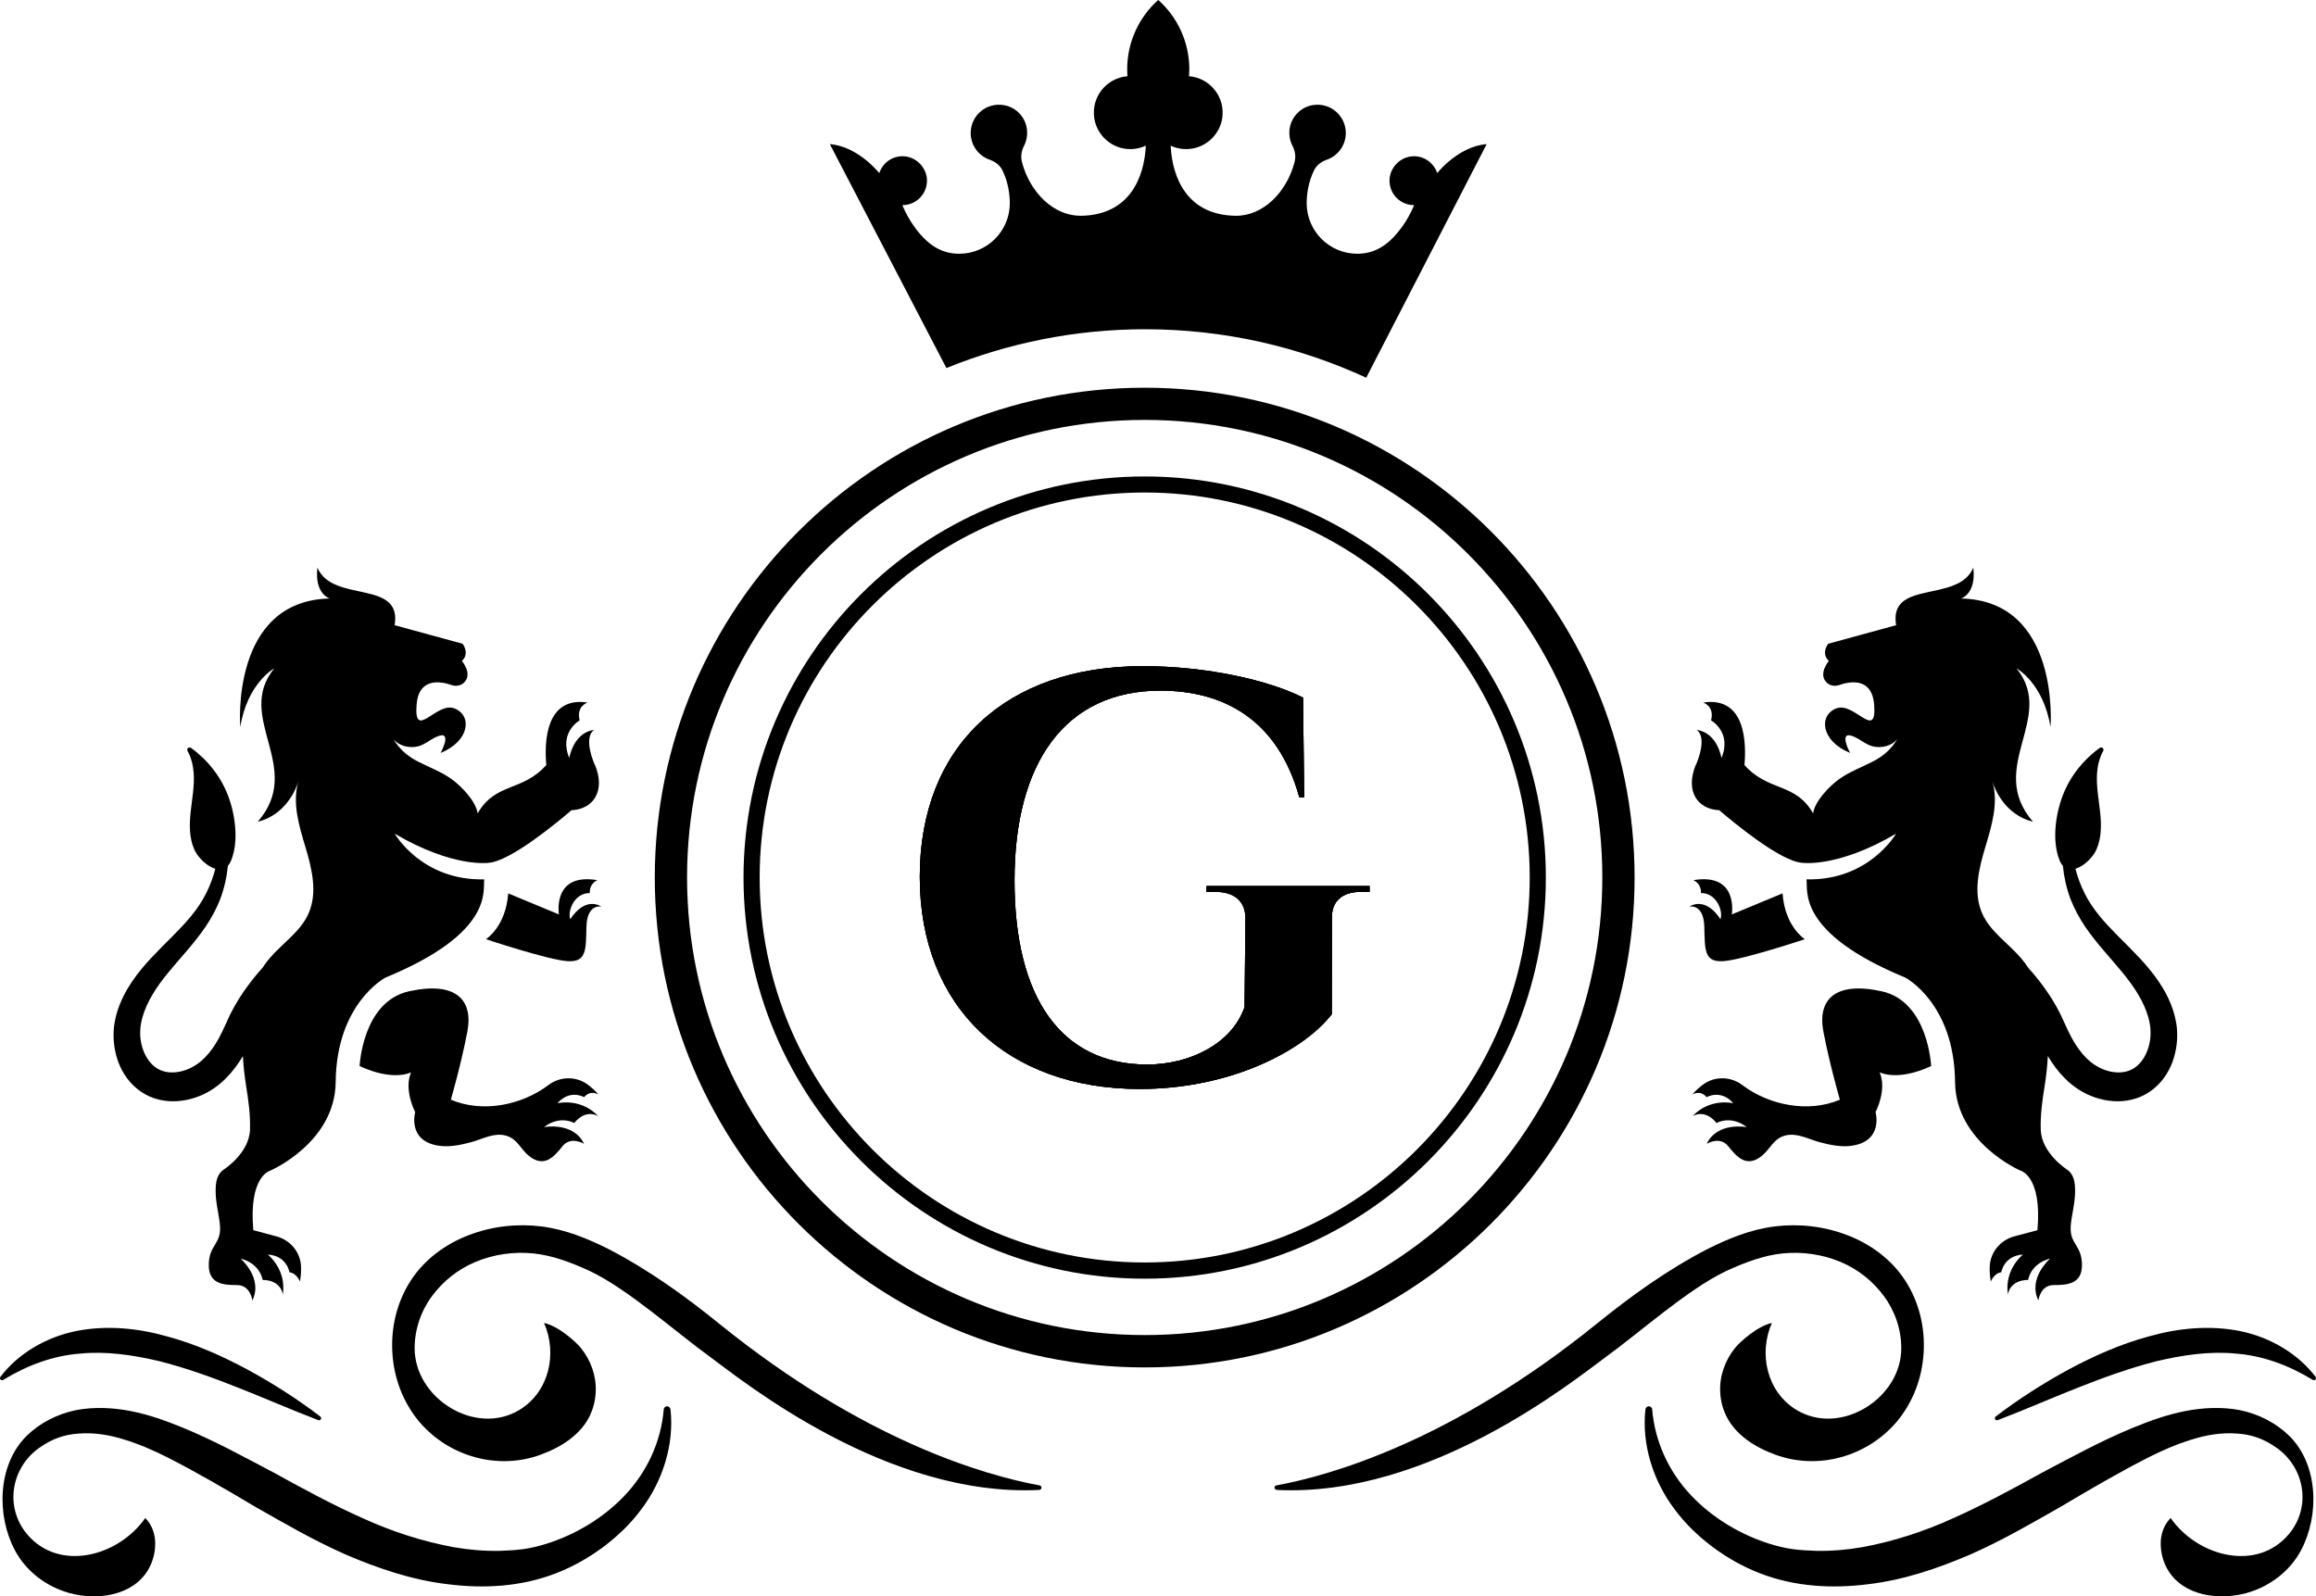 <?xml version="1.0" encoding="UTF-8"?>
<svg id="Layer_2" data-name="Layer 2" xmlns="http://www.w3.org/2000/svg" viewBox="0 0 287.1 197.9">
  <defs>
    <style>
      .cls-1 {
        fill: #1a1a1a;
      }
    </style>
  </defs>
  <g id="logo_1" data-name="logo 1">
    <g>
      <g>
        <g>
          <path d="M141.9,169.53c-33.49,0-60.73-27.25-60.73-60.73s27.24-60.73,60.73-60.73,60.73,27.24,60.73,60.73-27.25,60.73-60.73,60.73Zm0-117.47c-31.28,0-56.73,25.45-56.73,56.73s25.45,56.73,56.73,56.73,56.73-25.45,56.73-56.73-25.45-56.73-56.73-56.73Z"/>
          <path d="M141.9,158.53c-27.42,0-49.73-22.31-49.73-49.73s22.31-49.73,49.73-49.73,49.73,22.31,49.73,49.73-22.31,49.73-49.73,49.73Zm0-97.47c-26.32,0-47.73,21.41-47.73,47.73s21.41,47.73,47.73,47.73,47.73-21.41,47.73-47.73-21.41-47.73-47.73-47.73Z"/>
        </g>
        <g>
          <path d="M73.17,175.42c-1.13,2.41-3.52,3.97-6.15,4.93-5.32,1.95-11.35,.23-15.01-4.04-2.07-2.45-3.19-5.51-3.37-8.59-.19-3.08,.53-6.23,2.25-8.91,1.71-2.68,4.39-4.61,7.25-5.69,2.87-1.1,5.96-1.44,8.97-1.07,3.06,.39,5.76,1.53,8.3,2.79,5.04,2.61,9.53,5.86,13.77,9.29,18.01,14.57,33.04,18.81,39.7,20.03,.34,.06,.28,.55-.07,.56-18.86,.93-36.61-13.42-40.73-16.45-4.38-3.18-10.19-8.4-14.9-10.66-2.35-1.09-4.77-2-7.14-2.22-2.4-.23-4.86,.13-7.05,1.04-2.2,.91-4.05,2.4-5.41,4.22-1.36,1.81-2.19,4.15-2.18,6.51,0,6.2,7.53,10.94,12.99,7.64,3.68-2.22,4.73-6.99,3.05-10.78,1.77,.37,3.93,2.32,4.55,3.08,1.24,1.52,1.95,3.48,1.86,5.45-.05,1.07-.29,2.01-.69,2.86Z"/>
          <path d="M83.11,174.73c-.02-.2-.18-.36-.38-.38-.23-.02-.43,.15-.45,.38-.34,4.1-2.14,7.83-4.83,10.67-2.69,2.84-6.18,4.9-9.83,6.03-.91,.28-1.84,.5-2.76,.63-.93,.12-1.91,.18-2.87,.21-1.93,.04-3.86-.12-5.79-.46-3.84-.71-7.64-1.94-11.29-3.61-3.67-1.64-7.29-3.59-10.94-5.61-3.69-1.94-7.41-4-11.41-5.63-2-.82-4.09-1.57-6.31-2.01-2.21-.43-4.56-.56-6.85-.12-2.33,.49-4.45,1.58-6.1,3.19-3.62,3.59-3.75,9.85-1.46,14.17,1.39,2.63,3.94,4.54,6.79,5.32,3.35,.91,7.74,.39,9.7-2.83,.62-1.02,.93-2.23,.91-3.42-.01-.84-.27-2.09-1.23-3.06-3.33,4.78-10.72,6.75-14.69,1.96-2.79-3.38-1.92-8.24,1.59-10.69,1.55-1.09,3.09-1.64,4.9-1.74,1.86-.14,3.74,.16,5.58,.74,1.84,.56,3.66,1.35,5.46,2.26,3.61,1.85,7.17,3.92,10.76,6.06,3.64,2.07,7.31,4.21,11.29,5.96,3.98,1.7,8.18,3.14,12.62,3.66,4.42,.56,9.03,.33,13.36-1.34,2.12-.81,4.08-1.93,5.88-3.26,1.78-1.34,3.42-2.89,4.74-4.69,2.69-3.55,4.09-8.09,3.62-12.38Z"/>
          <path d="M39.46,176.07c-3.34-1.28-6.58-2.7-9.84-3.99-3.25-1.29-6.52-2.47-9.81-3.31-3.3-.78-6.63-1.28-9.9-.95-3.29,.25-6.47,1.41-9.52,3.26-.12,.07-.28,.04-.36-.09-.06-.09-.05-.21,.02-.29,2.21-2.91,5.69-4.94,9.43-5.69,3.75-.73,7.6-.35,11.14,.65,3.57,.95,6.9,2.44,10.07,4.14,3.16,1.72,6.17,3.65,9.02,5.82,.11,.09,.13,.25,.05,.36-.07,.09-.19,.12-.3,.08Z"/>
        </g>
        <g>
          <path d="M213.93,175.42c1.13,2.41,3.52,3.97,6.15,4.93,5.32,1.95,11.35,.23,15.01-4.04,2.07-2.45,3.19-5.51,3.37-8.59,.19-3.08-.53-6.23-2.25-8.91-1.71-2.68-4.39-4.61-7.25-5.69-2.87-1.1-5.96-1.44-8.97-1.07-3.06,.39-5.76,1.53-8.3,2.79-5.04,2.61-9.53,5.86-13.77,9.29-18.01,14.57-33.04,18.81-39.7,20.03-.34,.06-.28,.55,.07,.56,18.85,.93,36.61-13.42,40.73-16.45,4.38-3.18,10.19-8.4,14.9-10.66,2.35-1.09,4.77-2,7.14-2.22,2.4-.23,4.86,.13,7.05,1.04,2.2,.91,4.05,2.4,5.4,4.22,1.36,1.81,2.19,4.15,2.18,6.51,0,6.2-7.53,10.94-12.99,7.64-3.68-2.22-4.73-6.99-3.05-10.78-1.77,.37-3.93,2.32-4.55,3.08-1.24,1.52-1.95,3.48-1.86,5.45,.05,1.07,.29,2.01,.69,2.86Z"/>
          <path d="M203.98,174.73c.02-.2,.18-.36,.38-.38,.23-.02,.43,.15,.45,.38,.34,4.1,2.14,7.83,4.83,10.67,2.69,2.84,6.18,4.9,9.83,6.03,.91,.28,1.84,.5,2.76,.63,.93,.12,1.91,.18,2.87,.21,1.93,.04,3.86-.12,5.79-.46,3.84-.71,7.64-1.94,11.29-3.61,3.67-1.64,7.29-3.59,10.94-5.61,3.69-1.94,7.41-4,11.41-5.63,2-.82,4.09-1.57,6.31-2.01,2.21-.43,4.56-.56,6.85-.12,2.33,.49,4.45,1.58,6.1,3.19,3.62,3.59,3.75,9.85,1.46,14.17-1.39,2.63-3.94,4.54-6.79,5.32-3.35,.91-7.74,.39-9.7-2.83-.62-1.02-.93-2.23-.91-3.42,.01-.84,.27-2.09,1.23-3.06,3.33,4.78,10.72,6.75,14.69,1.96,2.79-3.38,1.92-8.24-1.59-10.69-1.55-1.09-3.09-1.64-4.9-1.74-1.86-.14-3.74,.16-5.58,.74-1.84,.56-3.66,1.35-5.46,2.26-3.61,1.85-7.17,3.92-10.76,6.06-3.64,2.07-7.31,4.21-11.29,5.96-3.98,1.7-8.18,3.14-12.62,3.66-4.42,.56-9.03,.33-13.36-1.34-2.12-.81-4.08-1.93-5.88-3.26-1.78-1.34-3.42-2.89-4.74-4.69-2.69-3.55-4.09-8.09-3.62-12.38Z"/>
          <path d="M247.64,176.07c3.34-1.28,6.58-2.7,9.84-3.99,3.25-1.29,6.52-2.47,9.81-3.31,3.3-.78,6.63-1.28,9.9-.95,3.29,.25,6.47,1.41,9.52,3.26,.12,.07,.28,.04,.36-.09,.06-.09,.05-.21-.02-.29-2.21-2.91-5.69-4.94-9.43-5.69-3.75-.73-7.6-.35-11.14,.65-3.57,.95-6.9,2.44-10.07,4.14-3.16,1.72-6.17,3.65-9.02,5.82-.11,.09-.13,.25-.05,.36,.07,.09,.19,.12,.3,.08Z"/>
        </g>
        <g>
          <path d="M70.69,113.96c-.35-1.06,.52-3.27,2.43-3.24-.02-.25,0-.55,.16-.86,.23-.47,.63-.68,.77-.74-5.65-.94-4.76,4.25-4.76,4.25l-6.29-2.61c-.3,4.15-2.76,5.68-2.76,5.68,0,0,7.65,2.55,10.08,2.72,2.42,.17,2.3-1.4,2.38-4.29,.08-2.89,1.87-2.47,1.87-2.47-2.25-1.28-3.87,1.57-3.87,1.57Z"/>
          <path d="M73.73,94.83c-1.53-3.7-.06-4.34-.06-4.34-2.61,.32-3.1,3.49-3.1,3.49-1.33-3.21,1.29-4.67,1.29-4.67-.46-1.78,.98-2.21,.98-2.21-5.34-.81-5.35,5.19-5.12,7.75-2.98,3.34-6.3,2.13-8.51,5.99-.2-1.5-2.05-3.42-3.29-4.29-1.24-.87-2.67-1.41-4.02-2.09-1.35-.68-2.35-1.53-3.13-2.82,.65,.78,1.75,1.09,2.75,.95,1.01-.13,1.73-.88,2.67-1.28,2-.84,.43,2.04,.43,2.04,3.66-1.5,3.91-4.68,1.7-5.53-2.21-.85-5.02,4.08-4.68-.43,.26-3.49,3.08-2.9,4.34-2.46,.55,.19,1.18,.08,1.58-.34,1.04-1.07-.3-2.65-.3-2.65,1.02-.94,.08-2.13,.08-2.13l-8.42-2.3c.96-5.74-7.72-2.68-9.57-7.14-.39,3.3,1.53,3.83,1.53,3.83-12.37,.26-11.1,15.94-11.1,15.94,.89-5.48,4.21-7.27,4.21-7.27-4.97,6.12,3.83,12.25-2.04,19.01,3.48-.87,4.74-4.05,5.03-4.97-.77,2.62,.08,5.44,.87,8.07,.82,2.72,1.55,5.72,.38,8.31-1,2.23-3.2,3.64-4.79,5.49-.33,.39-.64,.79-.91,1.22-.69,.76-1.33,1.55-1.93,2.38-.72,.99-1.38,2.04-1.96,3.18-.14,.28-.29,.58-.41,.87l-.35,.76c-.23,.5-.47,1-.72,1.47-.51,.94-1.1,1.79-1.79,2.48-.17,.17-.35,.33-.54,.49-.18,.15-.36,.28-.56,.41-.39,.25-.8,.46-1.23,.61-.86,.31-1.76,.39-2.54,.22-.78-.17-1.45-.6-1.98-1.28-.53-.67-.9-1.56-1.06-2.5-.08-.47-.1-.95-.07-1.43,.01-.24,.03-.46,.08-.71,.04-.25,.1-.49,.16-.74,.27-.98,.71-1.96,1.27-2.9,1.12-1.9,2.71-3.62,4.3-5.48,.79-.93,1.58-1.9,2.29-2.95,.71-1.05,1.33-2.2,1.8-3.39,.51-1.35,.82-2.75,.96-4.16,.16-.17,.3-.39,.41-.68,.96-2.38,.5-5.66-.38-7.98-.9-2.38-2.54-4.47-4.61-5.95-.25-.18-.58,.11-.42,.39,.48,.86,.71,1.88,.77,2.87,.08,1.57-.22,3.14-.39,4.7-.17,1.57-.18,3.21,.46,4.65,.41,.93,1.53,2.07,2.6,2.38-.27,1.05-.65,2.07-1.13,3.02-.99,2.03-2.55,3.71-4.22,5.39-1.66,1.68-3.5,3.4-4.97,5.57-.74,1.08-1.37,2.29-1.8,3.61-.1,.33-.2,.67-.27,1.01-.08,.34-.14,.71-.18,1.07-.07,.72-.06,1.45,.03,2.17,.19,1.44,.67,2.88,1.6,4.13,.46,.63,1.04,1.19,1.7,1.65,.67,.46,1.43,.8,2.21,.99,1.57,.39,3.16,.22,4.57-.25,.71-.24,1.38-.56,2.01-.96,.31-.2,.62-.41,.91-.65,.28-.23,.55-.47,.8-.72,.87-.86,1.57-1.82,2.16-2.81,.06,1.23,.2,2.46,.39,3.65,.29,1.81,.55,3.63,.49,5.47-.09,2.91-3.2,4.91-3.2,4.91-.94,.62-1.06,1.64-1.06,2.76,0,1.52,.5,3.16,.55,4.42,.09,2.13-1.36,2.21-1.4,4.63s1.79,2.55,3.49,2.55,1.91,1.91,1.91,1.91c1.36-2.76-1.45-5.19-1.45-5.19,2.47,.64,2.72,2.64,2.72,2.64,2.38,.04,2.51,1.83,2.51,1.83,.47-3.19-1.87-4.97-1.87-4.97,2.38,.13,2.69,2.19,2.69,2.19,.96,.15,1.3,1.17,1.3,1.17,.13-.74,.16-1.39,.13-1.96-.1-1.75-1.36-3.21-3.05-3.66l-2.86-.76c-.6-6.8,2.13-7.4,2.13-7.4,0,0,8.01-3.47,8.08-10.97,.09-9.78,6.17-12.95,6.17-12.95,13.61-5.61,12.03-10.91,12.25-12.18-7.76,.19-11.1-5.66-11.1-5.66,7.23,4.25,11.61,3.61,11.61,3.61,2.73-.15,8.75-5.19,10.3-6.52,2.68-.12,4.27-2.35,2.9-5.66Z"/>
          <path d="M72.4,136.03c.82-.98,1.81-.32,1.81-.32-.5-.56-.99-.99-1.46-1.32-1.44-1-3.37-.92-4.76,.13-3.32,2.51-8.16,3.48-12.1,1.82,0,0,1.28-4.42,2.04-8.42,.77-4-1.45-6.29-7.23-5.02-5.78,1.28-6.12,9.27-6.12,9.27,4.25,1.96,6.38,.77,6.38,.77-.94,2.21,.51,4.93,.51,4.93,0,0-1.02,3.57,2.89,4.17,1.35,.21,2.76-.09,4.06-.44,1.37-.37,2.8-1.2,4.25-.82,1.47,.39,1.81,1.63,2.88,2.51,1.88,1.53,3.11,.17,4.16-1.16,1.05-1.34,2.69-.32,2.69-.32-1.33-2.78-4.97-2.07-4.97-2.07,2.03-1.54,3.75-.51,3.75-.51,1.51-1.85,2.99-.84,2.99-.84-2.22-2.34-5.07-1.61-5.07-1.61,1.57-1.79,3.31-.75,3.31-.75Z"/>
        </g>
        <g>
          <path d="M213.28,113.96c.35-1.06-.52-3.27-2.43-3.24,.02-.25,0-.55-.16-.86-.23-.47-.63-.68-.77-.74,5.65-.94,4.76,4.25,4.76,4.25l6.29-2.61c.3,4.15,2.76,5.68,2.76,5.68,0,0-7.65,2.55-10.08,2.72-2.42,.17-2.3-1.4-2.38-4.29-.08-2.89-1.87-2.47-1.87-2.47,2.25-1.28,3.87,1.57,3.87,1.57Z"/>
          <path d="M210.24,94.83c1.53-3.7,.06-4.34,.06-4.34,2.61,.32,3.1,3.49,3.1,3.49,1.33-3.21-1.29-4.67-1.29-4.67,.46-1.78-.98-2.21-.98-2.21,5.34-.81,5.35,5.19,5.12,7.75,2.98,3.34,6.3,2.13,8.51,5.99,.2-1.5,2.05-3.42,3.29-4.29,1.24-.87,2.67-1.41,4.02-2.09,1.35-.68,2.35-1.53,3.13-2.82-.65,.78-1.75,1.09-2.75,.95-1.01-.13-1.73-.88-2.67-1.28-2-.84-.43,2.04-.43,2.04-3.66-1.5-3.91-4.68-1.7-5.53,2.21-.85,5.02,4.08,4.68-.43-.26-3.49-3.08-2.9-4.34-2.46-.55,.19-1.18,.08-1.58-.34-1.04-1.07,.3-2.65,.3-2.65-1.02-.94-.08-2.13-.08-2.13l8.42-2.3c-.96-5.74,7.72-2.68,9.57-7.14,.39,3.3-1.53,3.83-1.53,3.83,12.37,.26,11.1,15.94,11.1,15.94-.89-5.48-4.21-7.27-4.21-7.27,4.97,6.12-3.83,12.25,2.04,19.01-3.48-.87-4.74-4.05-5.03-4.97,.77,2.62-.08,5.44-.87,8.07-.82,2.72-1.55,5.72-.38,8.31,1,2.23,3.2,3.64,4.79,5.49,.33,.39,.64,.79,.91,1.22,.69,.76,1.33,1.55,1.93,2.38,.72,.99,1.38,2.04,1.96,3.18,.14,.28,.29,.58,.41,.87l.35,.76c.23,.5,.47,1,.72,1.47,.51,.94,1.1,1.79,1.79,2.48,.17,.17,.35,.33,.54,.49,.18,.15,.36,.28,.56,.41,.39,.25,.8,.46,1.23,.61,.86,.31,1.76,.39,2.54,.22,.78-.17,1.45-.6,1.98-1.28,.53-.67,.9-1.56,1.06-2.5,.08-.47,.1-.95,.07-1.43-.01-.24-.03-.46-.08-.71-.04-.25-.1-.49-.16-.74-.27-.98-.71-1.96-1.27-2.9-1.12-1.9-2.71-3.62-4.3-5.48-.79-.93-1.58-1.9-2.29-2.95-.71-1.05-1.33-2.2-1.8-3.39-.51-1.35-.82-2.75-.96-4.16-.16-.17-.3-.39-.41-.68-.96-2.38-.5-5.66,.38-7.98,.9-2.38,2.54-4.47,4.61-5.95,.25-.18,.58,.11,.42,.39-.48,.86-.71,1.88-.77,2.87-.08,1.57,.22,3.14,.39,4.7,.17,1.57,.18,3.21-.46,4.65-.41,.93-1.53,2.07-2.6,2.38,.27,1.05,.65,2.07,1.13,3.02,.99,2.03,2.55,3.71,4.22,5.39,1.66,1.68,3.5,3.4,4.97,5.57,.74,1.08,1.37,2.29,1.8,3.61,.1,.33,.2,.67,.27,1.01,.08,.34,.14,.71,.18,1.07,.07,.72,.06,1.45-.03,2.17-.19,1.44-.67,2.88-1.6,4.13-.46,.63-1.04,1.19-1.7,1.65-.67,.46-1.43,.8-2.21,.99-1.57,.39-3.16,.22-4.57-.25-.71-.24-1.38-.56-2.01-.96-.31-.2-.62-.41-.91-.65-.28-.23-.55-.47-.8-.72-.87-.86-1.57-1.82-2.16-2.81-.06,1.23-.2,2.46-.39,3.65-.29,1.81-.55,3.63-.49,5.47,.09,2.91,3.2,4.91,3.2,4.91,.94,.62,1.06,1.64,1.06,2.76,0,1.52-.5,3.16-.55,4.42-.09,2.13,1.36,2.21,1.4,4.63s-1.79,2.55-3.49,2.55-1.91,1.91-1.91,1.91c-1.36-2.76,1.45-5.19,1.45-5.19-2.47,.64-2.72,2.64-2.72,2.64-2.38,.04-2.51,1.83-2.51,1.83-.47-3.19,1.87-4.97,1.87-4.97-2.38,.13-2.69,2.19-2.69,2.19-.96,.15-1.3,1.17-1.3,1.17-.13-.74-.16-1.39-.13-1.96,.1-1.75,1.36-3.21,3.05-3.66l2.86-.76c.6-6.8-2.13-7.4-2.13-7.4,0,0-8.01-3.47-8.08-10.97-.09-9.78-6.17-12.95-6.17-12.95-13.61-5.61-12.03-10.91-12.25-12.18,7.76,.19,11.1-5.66,11.1-5.66-7.23,4.25-11.61,3.61-11.61,3.61-2.73-.15-8.75-5.19-10.3-6.52-2.68-.12-4.27-2.35-2.9-5.66Z"/>
          <path d="M211.57,136.03c-.82-.98-1.81-.32-1.81-.32,.5-.56,.99-.99,1.46-1.32,1.44-1,3.37-.92,4.76,.13,3.32,2.51,8.16,3.48,12.1,1.82,0,0-1.28-4.42-2.04-8.42-.77-4,1.45-6.29,7.23-5.02,5.78,1.28,6.12,9.27,6.12,9.27-4.25,1.96-6.38,.77-6.38,.77,.94,2.21-.51,4.93-.51,4.93,0,0,1.02,3.57-2.89,4.17-1.35,.21-2.76-.09-4.06-.44-1.37-.37-2.8-1.2-4.25-.82-1.47,.39-1.81,1.63-2.88,2.51-1.88,1.53-3.11,.17-4.16-1.16-1.05-1.34-2.69-.32-2.69-.32,1.33-2.78,4.97-2.07,4.97-2.07-2.03-1.54-3.75-.51-3.75-.51-1.51-1.85-2.99-.84-2.99-.84,2.22-2.34,5.07-1.61,5.07-1.61-1.57-1.79-3.31-.75-3.31-.75Z"/>
        </g>
      </g>
      <path d="M169.35,46.85l14.94-28.98c-1.78,.14-3.39,1.04-4.73,2.18-.52,.44-.97,.91-1.4,1.41-.39-1.2-1.52-2.08-2.86-2.09-1.63-.01-3.03,1.35-3.05,2.99-.02,1.69,1.34,3.07,3.03,3.07,.06,0-.54,1.27-1.02,2.02-1.58,2.44-3.39,4.01-6,4.01-3.47,0-6.28-2.81-6.28-6.28,0-1.02,.19-2.64,.94-4.11,.32-.62,.9-1.04,1.56-1.27,1.37-.48,2.35-1.78,2.35-3.31,0-2.16-1.96-3.87-4.2-3.44-1.35,.26-2.44,1.34-2.72,2.68-.18,.86-.04,1.67,.31,2.35,.32,.62,.44,1.32,.26,2-.98,3.8-3.95,6.73-7.34,6.67-6.03-.09-7.84-4.8-8.02-8.69,.84,.39,1.82,.54,2.85,.33,1.82-.38,3.26-1.89,3.54-3.73,.4-2.69-1.56-5.01-4.12-5.21,.02-.28,.04-.57,.04-.86,0-3.42-1.49-6.48-3.85-8.6-2.36,2.12-3.85,5.18-3.85,8.6,0,.29,.01,.58,.04,.86-2.56,.2-4.52,2.52-4.12,5.21,.28,1.84,1.71,3.35,3.54,3.73,1.03,.21,2.01,.06,2.85-.33-.18,3.9-1.99,8.6-8.02,8.69-3.38,.05-6.35-2.88-7.34-6.67-.17-.67-.06-1.38,.26-2,.35-.68,.49-1.5,.31-2.35-.28-1.35-1.37-2.42-2.72-2.68-2.24-.43-4.2,1.27-4.2,3.44,0,1.53,.98,2.83,2.35,3.31,.66,.23,1.24,.65,1.56,1.27,.74,1.46,.94,3.08,.94,4.11,0,3.47-2.81,6.28-6.28,6.28-2.61,0-4.42-1.56-6-4.01-.48-.75-1.09-2.02-1.02-2.02,1.69,0,3.05-1.38,3.03-3.07-.02-1.63-1.42-3-3.05-2.99-1.33,0-2.46,.88-2.86,2.09-.43-.5-.89-.97-1.4-1.41-1.34-1.13-2.95-2.04-4.73-2.18l14.45,27.76c7.62-3.09,15.93-4.81,24.64-4.81,9.8,0,19.09,2.17,27.45,6.03Z"/>
    </g>
    <g>
      <path d="M165.09,125.74c-3.37,4.37-12.31,9.27-23.84,9.27-16.35-.03-27.23-10.09-27.23-26.3s10.67-26.12,27.65-26.12c7.92,0,15.63,1.75,19.86,3.9l.14,12.36h-.6c-2.71-9.79-9.54-13.22-17.22-13.23-11.78,0-18.09,8.9-18.09,23.53s5.83,22.81,16.43,22.83c5.3,0,10.51-2.57,12.09-7.12l.11-11.01c.01-2.1-1.38-3.28-3.7-3.28h-1.13v-.72h20.22v.72h-1.08c-2.33,0-3.64,1.17-3.59,3.26l-.02,11.9Z"/>
      <path d="M165.09,125.74c-3.37,4.37-12.31,9.27-23.84,9.27-16.35-.03-27.23-10.09-27.23-26.3s10.67-26.12,27.65-26.12c7.92,0,15.63,1.75,19.86,3.9l.14,12.36h-.6c-2.71-9.79-9.54-13.22-17.22-13.23-11.78,0-18.09,8.9-18.09,23.53s5.83,22.81,16.43,22.83c5.3,0,10.51-2.57,12.09-7.12l.11-11.01c.01-2.1-1.38-3.28-3.7-3.28h-1.13v-.72h20.22v.72h-1.08c-2.33,0-3.64,1.17-3.59,3.26l-.02,11.9Z"/>
      <path className="cls-1" d="M165.09,125.74c-3.37,4.37-12.31,9.27-23.84,9.27-16.35-.03-27.23-10.09-27.23-26.3s10.67-26.12,27.65-26.12c7.92,0,15.63,1.75,19.86,3.9l.14,12.36h-.6c-2.71-9.79-9.54-13.22-17.22-13.23-11.78,0-18.09,8.9-18.09,23.53s5.83,22.81,16.43,22.83c5.3,0,10.51-2.57,12.09-7.12l.11-11.01c.01-2.1-1.38-3.28-3.7-3.28h-1.13v-.72h20.22v.72h-1.08c-2.33,0-3.64,1.17-3.59,3.26l-.02,11.9Z"/>
    </g>
  </g>
</svg>